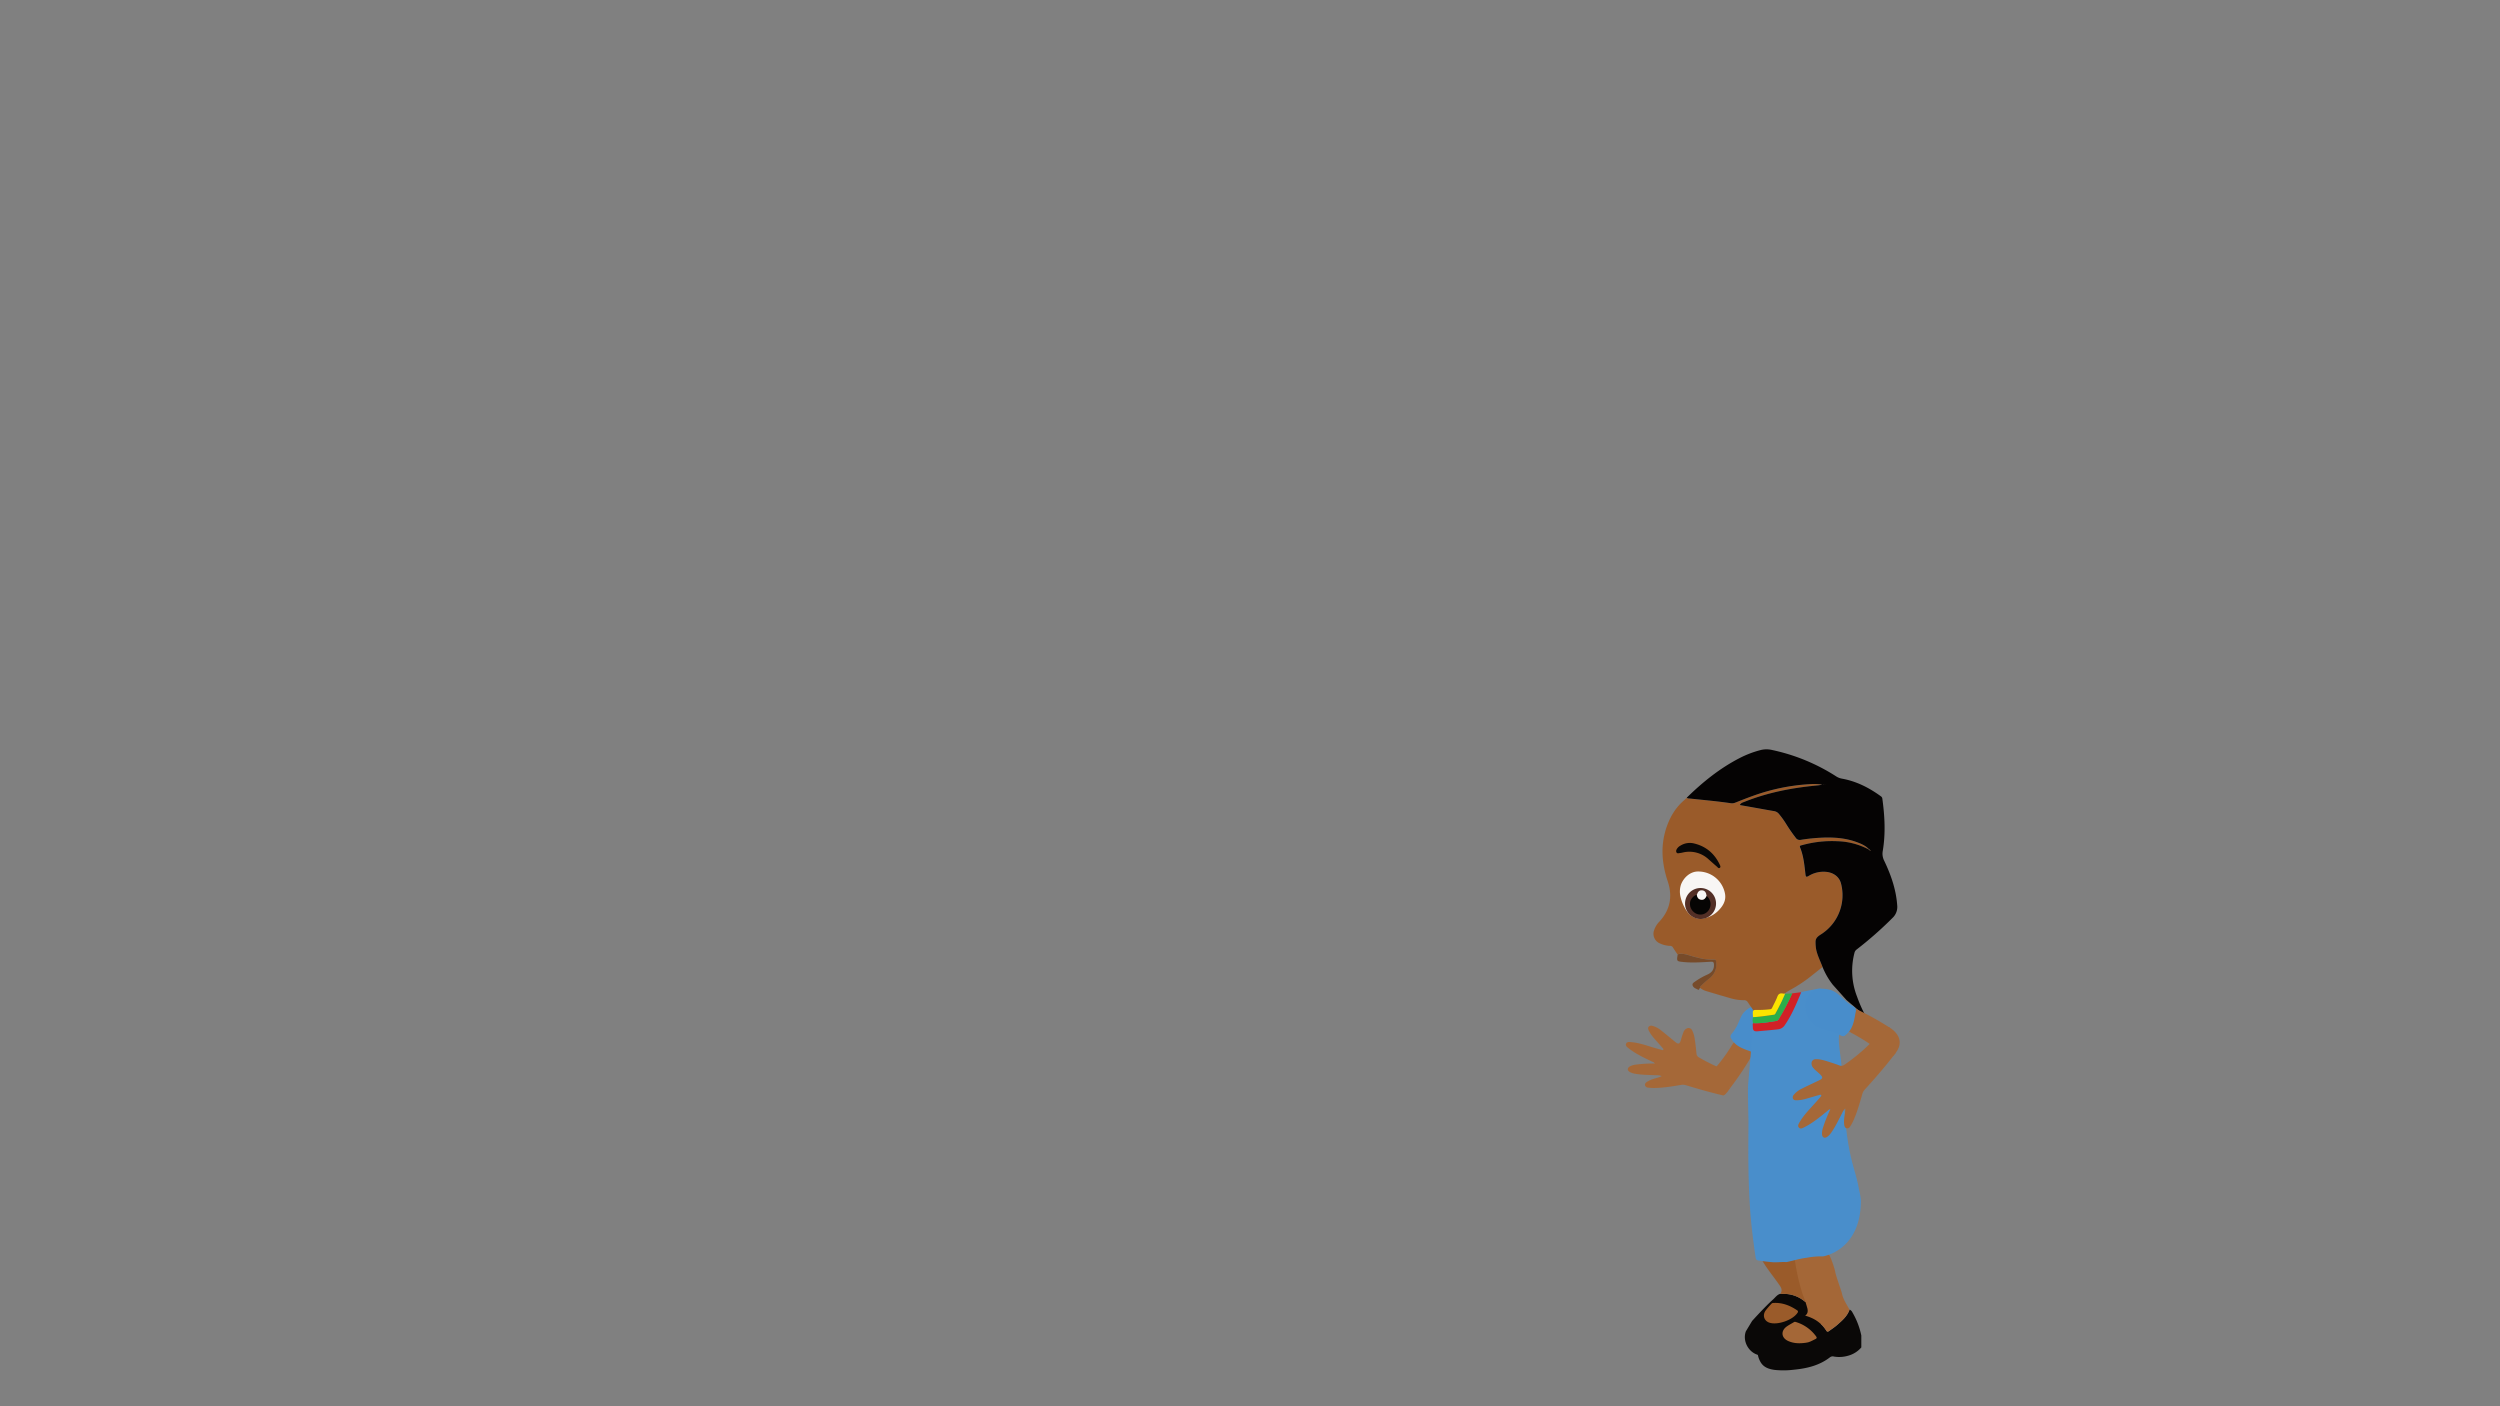 <svg id="Layer_4" data-name="Layer 4" xmlns="http://www.w3.org/2000/svg" viewBox="0 0 1920 1080">
  <rect x="0" y="0" width="1920" height="1080" fill="#808080" stroke="none"/>
  <defs>
    <style>
      .cls-1 {
        fill: #a46737;
      }

      .cls-2 {
        fill: #0a0807;
      }

      .cls-3 {
        fill: #9a5b2a;
      }

      .cls-4 {
        fill: #a36535;
      }

      .cls-5 {
        fill: #a56838;
      }

      .cls-6 {
        fill: #488dcb;
      }

      .cls-7 {
        fill: #6f411e;
      }

      .cls-8 {
        fill: #050303;
      }

      .cls-9 {
        fill: #774b2a;
      }

      .cls-10 {
        fill: #f8f6f4;
      }

      .cls-11 {
        fill: #532f26;
      }

      .cls-12 {
        fill: #060504;
      }

      .cls-13 {
        fill: #f9f7f6;
      }

      .cls-14 {
        fill: #498ecb;
      }

      .cls-15 {
        fill: #d12127;
      }

      .cls-16 {
        fill: #2daf4a;
      }

      .cls-17 {
        fill: #fbe400;
      }

      .cls-18 {
        fill: #fff;
      }
    </style>
  </defs>
  <title>Akili-running_on_the_spot-4</title>
  <g>
    <path class="cls-1" d="M1379.47,963.85c4.92-8.44,9.76-16.07,11.63-18.73-3.77-8.86-13.81-6.23-14.74-15.78-.39-4.08-9.59,6.26-10.88,2.35a36.63,36.63,0,0,0-12,13l-.19.31C1364.18,942,1375.5,952.9,1379.47,963.85Z"/>
    <g>
      <path class="cls-2" d="M1345.62,1014.49S1356,1003,1361.7,998c1.76-1.55,3.11-3.73,5.62-4.34a4,4,0,0,0,.89.13,24.78,24.78,0,0,1,17.52,5.53c1.34,1.06,2,.71,2.92-.48,4.6-6.06,8.74-12.34,10-20,2.74,1.15,4.55,3.43,6.46,5.54a57.33,57.33,0,0,1,9.79,14.46,7.39,7.39,0,0,1-.55,7.73c-3.88,5.89-9.4,9.11-16.2,10.28a4.8,4.8,0,0,0-3.45,2.16c-5.29,7.61-12.88,12.28-21.08,16.1a84.22,84.22,0,0,1-14.07,5.13,19.89,19.89,0,0,1-7.9.63c-8.23-1.18-13.75-10.62-10.81-18.44"/>
      <path class="cls-3" d="M1351.33,963.51c.66,1.48,1.27,3,1.92,4.48.06,0,.14.08.18.14,4,6.89,9.26,13,13.7,19.61,1.26,1.87,1.64,3.88.19,5.89a4.63,4.63,0,0,0,.89.12,24.83,24.83,0,0,1,17.52,5.54c1.34,1.05,2,.71,2.92-.48,4.6-6.06,8.74-12.34,10-20l-2-1.46c-3.41-2.53-9.74-14.17-15.22-25.33C1370.19,948.84,1354,952.15,1351.33,963.51Z"/>
      <path class="cls-3" d="M1358.7,1015.74c-3.93-1.43-5.24-5.66-2.7-9.28a63.49,63.49,0,0,1,4.45-5.14,1.77,1.77,0,0,1,1.35-.64c6.82-.43,12.79,1.84,18.33,5.59a1.2,1.2,0,0,1,.4,1.9c-3.55,5.63-15.61,9.83-21.83,7.57"/>
    </g>
    <path class="cls-4" d="M1353.49,944.74s-6.29,8.61-2.16,18.77l31.13.82,4-17-16.34-5.66S1356.85,938.81,1353.49,944.74Z"/>
  </g>
  <g>
    <path class="cls-2" d="M1429.49,1034.81a20.26,20.26,0,0,1-10,6.34,24.22,24.22,0,0,1-11,.69,3.37,3.37,0,0,0-3,.51c-8.23,6.41-17.93,8.64-28,9.61a64.28,64.28,0,0,1-14.54.13c-4.5-.6-8.68-2-11-6.3-3.39-6.11-3.4-14.22,4.58-20s16.86-10.17,25.88-14.15c1.28-.57,2.42-1.69,4-1.22,6.8,1.87,12.42,5.41,16.21,11.52.67,1.09,1.46.81,2.29.18,1.94-1.45,4-2.77,5.82-4.35,3.93-3.42,8-6.8,9.76-12a4.43,4.43,0,0,1,2.18,2.17,58.47,58.47,0,0,1,6.82,17.71Z"/>
    <path class="cls-1" d="M1393.44,954.36c3,5.35,9-3.19,15.9,21.71.42,3.6,4.57,14.15,5.37,17.7,1,4.47,3.61,8.1,5.71,12-1.8,5.17-5.83,8.55-9.76,12-1.83,1.58-3.88,2.9-5.82,4.35-.83.63-1.62.91-2.29-.18-3.79-6.12-9.41-9.65-16.21-11.52,2-1.37,2.22-3.28,1.76-5.44a89.75,89.75,0,0,0-3.43-10.36c-2.72-7.84-6-22.12-6.5-30.42,5.23-1.35,9.92-9,15.27-9.81"/>
    <path class="cls-1" d="M1387.35,1031.17c-5.38.8-9.8.61-14-1.27-5.37-2.4-5.89-7.81-1.07-11.2,1.73-1.22,3.63-2.19,5.45-3.29a1.44,1.44,0,0,1,1.27-.17,29.85,29.85,0,0,1,15.7,11c.7,1,.76,1.54-.36,2.11-2.51,1.26-5,2.67-7,2.77"/>
  </g>
  <g>
    <path class="cls-5" d="M1328.73,835.67s-3.25,5.31-5.23,5.65l-4.58-19.16,6.28,3.37Z"/>
    <path class="cls-5" d="M1328.73,835.67a230,230,0,0,0,19.73-30.36c.28-.53.5-1.3,0-1.62a1.31,1.31,0,0,0-.62-.13c-5-.1-10-.55-14.16-3.67a1.93,1.93,0,0,0-.89-.45c-.35,0-.53.36-.76.61a30.87,30.87,0,0,0-1.88,2.6c-.59,1-1.18,1.91-1.78,2.85q-1.81,2.81-3.76,5.52a130.06,130.06,0,0,1-8.25,10.33c-1.83,2.06-3.73,4-5.68,6C1317.68,826.5,1325.52,829.77,1328.73,835.67Z"/>
    <path class="cls-5" d="M1251.7,823.3a12.69,12.69,0,0,0,4.29,1.38c5.35.94,10.77.84,16.17,1.13a9.31,9.31,0,0,1,4,.64c-2.24,1.2-4.55,1.47-6.66,2.27a19.71,19.71,0,0,0-4.68,2.17c-.9.64-1.72,1.43-1.39,2.68a2.39,2.39,0,0,0,2.28,1.71,37.14,37.14,0,0,0,4.08.3c7.16,0,14.2-1.21,21.24-2.36a8.2,8.2,0,0,1,3.81.23c9.42,2.9,19,5.61,28.61,7.87,4.43-5.33,3.93-14.39-.31-20.27l-3-1.23q-6.1-2.62-12-5.84c-1.17-.64-2.34-1.31-3.5-2a3.5,3.5,0,0,1-1.75-3c-.28-2.72-.55-5.45-.92-8.16-.43-3.21-.83-6.44-2.34-9.37a3,3,0,0,0-4.14-1.62,5,5,0,0,0-2.56,2.78,53.32,53.32,0,0,0-2,6.16c-1.11,3.22-1.88,3.43-4.5,1.3-3.57-2.91-7.09-5.88-10.71-8.72a17.64,17.64,0,0,0-6.65-3.49,2.77,2.77,0,0,0-2.82.62c-.82.88-.49,1.9-.07,2.84a26.23,26.23,0,0,0,4.28,6.21c2.11,2.46,4.28,4.86,6.4,7.32.31.36.84.79.55,1.3s-.91.27-1.38.14c-1.8-.49-3.6-1-5.4-1.54-5.8-1.69-11.5-3.81-17.57-4.36-1.53-.14-3.54-.54-4.24,1.22s1.09,2.78,2.29,3.72c5.33,4.13,11.42,6.95,17.45,9.86.76.37,1.73.5,2.31,1.59a100.29,100.29,0,0,0-14.41.83,13.31,13.31,0,0,0-4.93,1.49C1249.65,820.35,1249.68,822.11,1251.7,823.3Z"/>
    <path class="cls-6" d="M1339.65,777.17a13.32,13.32,0,0,0-1.75,2.32c-1.6,2.74-2.59,5.76-4,8.57a33.33,33.33,0,0,1-3.69,5.56,5,5,0,0,0-1.15,2,2.26,2.26,0,0,0,.27,1.52c2.28,4.18,5,6.23,9,8,2.17,1,4.35,1.67,6.58,2.54a3.6,3.6,0,0,0,3.09.22,11,11,0,0,0,2.13-2c2.51-3,5.06-4.81,8.18-7.19,3.4-2.6,5.61-5.14,6.79-8.83a18.12,18.12,0,0,0,1.21-7.25,11.63,11.63,0,0,0-2.81-6.5c-6.25-6.69-17.77-5.51-23.77,1"/>
  </g>
  <g>
    <path class="cls-7" d="M1397.29,715.6c-3.37,1.83-5,1.65-7.19-.82a2.83,2.83,0,0,1-.29-3.16,3.9,3.9,0,0,1,2.47-2.46c.91-.29,1,.67,1.36,1.2,1.17,1.87,2.41,2.36,4.3,1.23a17.18,17.18,0,0,0,7-7.37,47.18,47.18,0,0,0,4.6-16.15c1-11-8.16-14-15.44-11.47a19.32,19.32,0,0,0-6,3.76c-.39.32-.86.81-1.38.52s-.2-1-.07-1.43a9,9,0,0,1,4.31-5.58c5.27-2.79,10.9-3.52,16.43-.86a10.59,10.59,0,0,1,6.38,10.32c-.21,8-1.61,15.66-6.08,22.54a26.8,26.8,0,0,1-10.42,9.73"/>
    <path class="cls-3" d="M1350.4,783.58c-1.71-5-5-9.33-8-13.75a3.36,3.36,0,0,0-3.12-1.69,35.28,35.28,0,0,1-9.79-1.37q-9.32-2.65-18.57-5.46a13.92,13.92,0,0,1-5.2-2.6c-.42-1.05.47-1.53,1-2.05a61,61,0,0,1,5.19-4.59c4.6-3.41,6.83-7.8,6-13.58-.12-.89-.24-1.6-1.42-1.54-6.71.34-13-1.44-19.38-3.33-2.81-.84-5.78-1.69-8.81-.67-1.16-1.76-2.39-3.47-3.46-5.28a2.6,2.6,0,0,0-2.46-1.24,19.65,19.65,0,0,1-7.41-1.82,8,8,0,0,1-4.6-10.26,17.38,17.38,0,0,1,4.13-6.65c8.25-9,10.14-19.36,6.33-30.79-4.7-14.11-5.73-28.22-.62-42.46,2.8-7.79,7-14.64,13.39-20a22.13,22.13,0,0,0,1.72-1.77c.57.64,1.37.53,2.1.61,10.54,1.13,21.11,2.05,31.61,3.6a6.44,6.44,0,0,0,3.33-.33c4.54-1.78,9.06-3.61,13.66-5.24a152.82,152.82,0,0,1,43.1-9,45.92,45.92,0,0,1,10.21.26,18.8,18.8,0,0,1-3.9.7c-19.17,1.79-37.93,5.4-55.88,12.59-1.22.49-2.69.82-3.42,2.38.44.12.72.21,1,.26,8.36,1.49,16.73,3,25.1,4.44a6,6,0,0,1,3.83,2.11,63.91,63.91,0,0,1,5.42,7.46,124,124,0,0,0,7.54,10.93,3.68,3.68,0,0,0,3.86,1.59c3.78-.63,7.6-1.08,11.42-1.38,10.58-.85,21.09-.7,31.23,3,3.53,1.28,7,2.72,9.69,5.55l-.1.25a54.53,54.53,0,0,0-24-6.35,85.88,85.88,0,0,0-27.44,3.07c-.85.24-1.9.24-1.31,1.69,2.71,6.63,3.32,13.7,4.14,20.7.25,2.18.87,2.1,2.44,1.18a21.85,21.85,0,0,1,13.39-3.13c5.78.54,10.06,3.85,11.4,8.73A35.56,35.56,0,0,1,1399.48,717c-2.37,1.61-5.21,2.9-5.11,6.49a33.08,33.08,0,0,0,.36,5.16c.91,4.93,3.27,9.33,5,14l-9.79,7.77a106.93,106.93,0,0,1-14.28,9.4c-3.15,1.75-9.44,5.23-9,9.56.18,1.81,1.63,3.62.88,5.28a4.21,4.21,0,0,1-1,1.27,38,38,0,0,1-15.72,8.85c-.11-.39-.23-.78-.37-1.17"/>
    <path class="cls-8" d="M1418.06,768,1407.6,756.3a55.32,55.32,0,0,1-7.88-13.68c-1.72-4.64-4.08-9-5-14a33.08,33.08,0,0,1-.36-5.16c-.1-3.59,2.74-4.88,5.11-6.49a35.56,35.56,0,0,0,14.37-38.66c-1.34-4.88-5.62-8.19-11.4-8.73a21.85,21.85,0,0,0-13.39,3.13c-1.57.92-2.19,1-2.44-1.18-.82-7-1.43-14.07-4.14-20.7-.59-1.45.46-1.45,1.31-1.69a85.88,85.88,0,0,1,27.44-3.07,54.53,54.53,0,0,1,24,6.35c.22.28.44.56.85.53l.44.43a2.17,2.17,0,0,0,.12-.26,3.78,3.78,0,0,0-.51-.3l-.8-.66c-2.67-2.82-6.16-4.26-9.69-5.54-10.14-3.66-20.65-3.81-31.23-3-3.82.3-7.64.75-11.41,1.38a3.68,3.68,0,0,1-3.87-1.59,124,124,0,0,1-7.54-10.93,66,66,0,0,0-5.42-7.46,6,6,0,0,0-3.83-2.11c-8.37-1.45-16.74-3-25.1-4.44-.29,0-.56-.14-1-.26.73-1.56,2.2-1.89,3.42-2.38,17.95-7.19,36.71-10.8,55.88-12.59a18.16,18.16,0,0,0,3.9-.7,45.92,45.92,0,0,0-10.21-.26,152.82,152.82,0,0,0-43.1,9c-4.6,1.63-9.12,3.46-13.66,5.24a6.44,6.44,0,0,1-3.33.33c-10.5-1.55-21.07-2.47-31.61-3.6-.73-.08-1.53,0-2.1-.61,12.22-12,25.49-22.68,40.83-30.55a77.53,77.53,0,0,1,16-6.07,18.46,18.46,0,0,1,8.46-.08,147.9,147.9,0,0,1,49.6,20.4,11.91,11.91,0,0,0,4.34,1.67c11.11,2,20.89,7,29.93,13.59a2.45,2.45,0,0,1,1.07,1.83c1.84,13.39,2.56,26.79.29,40.2a11.75,11.75,0,0,0,1.11,7.39c5.18,10.83,9.12,22,10,34.18a11.55,11.55,0,0,1-3.65,9.81,282.86,282.86,0,0,1-27.54,24.24,4.33,4.33,0,0,0-1.63,2.55,54.38,54.38,0,0,0,2,33.65,102.82,102.82,0,0,0,6.28,14.28,14.51,14.51,0,0,1-2.85-1.88q-5.85-4.95-11.67-9.92m-17.69-165.26a1.19,1.19,0,0,0,.08-.16c-.06,0-.13-.06-.17,0s0,.1-.08.16l.17,0m.85-.08h.18l-.05-.13Zm1.22-.11h-.15l0,.1Z"/>
    <path class="cls-9" d="M1288.38,733c3-1,6-.17,8.81.67,6.34,1.89,12.67,3.67,19.38,3.33,1.18-.06,1.3.65,1.42,1.54.8,5.78-1.43,10.17-6,13.58a61,61,0,0,0-5.19,4.59c-.55.52-1.43,1-1,2.05-.93-.08-.45,2-1.9,1.22s-3.48-1.31-4-3.3c-.36-1.33.72-2,1.65-2.67a55.27,55.27,0,0,1,9.78-5.56c3.64-1.67,5.15-4.1,5-7.75-.09-1.55-.51-2.19-2.27-2.09-7,.39-13.94.94-20.92.25-5.55-.55-5.55-.52-4.66-5.86"/>
    <path class="cls-2" d="M1291,649.2a13.52,13.52,0,0,1,10.3-1.36c9.08,2.24,15.54,7.82,19.51,16.28.37.79.88,1.83-.09,2.42s-1.51-.43-2.1-.94c-2.17-1.85-4.29-3.77-6.43-5.65a21.6,21.6,0,0,0-19.93-5.19,13.75,13.75,0,0,1-1.77.33c-1.08.09-2.43.75-3-.57-.56-1.17.16-2.32.9-3.31a7.49,7.49,0,0,1,2.66-2"/>
    <path class="cls-10" d="M1290.68,688.88a17.26,17.26,0,0,1,.27-9.37c2-5.5,7.17-10.27,13.24-10.2a20.86,20.86,0,0,1,20.62,17.07c1,5.5-1.75,9.71-5.46,13.35a21.17,21.17,0,0,1-8.8,5.09c-6.4,1.94-11.64.1-15.36-5.47a31.58,31.58,0,0,1-4.51-10.47"/>
    <path class="cls-11" d="M1295.5,699.46a11.9,11.9,0,1,1,16,5,11.92,11.92,0,0,1-16-5"/>
    <path class="cls-12" d="M1303.15,687.28c-2.24.29-4.89,3.25-5.19,5.8a8.37,8.37,0,0,0,5.15,8.79,7.71,7.71,0,0,0,9.4-3.21,8.12,8.12,0,0,0-1.12-9.92c-.25-.26-.48-.53-.72-.8-.74,1.84-1.82,3.32-4.07,3.08s-3.19-1.67-3.45-3.74"/>
    <path class="cls-13" d="M1303.15,687.28c.26,2.07,1.28,3.5,3.45,3.74s3.33-1.24,4.07-3.08c-.36-2.7-1.44-4-3.44-4.18s-3.32.94-4.08,3.52"/>
    <path class="cls-3" d="M1436.1,652.85c.17.1.35.19.51.3a2.17,2.17,0,0,1-.12.26l-.44-.43Z"/>
    <path class="cls-3" d="M1436.05,653c-.41,0-.62-.24-.84-.52l.09-.25.8.64,0,.13"/>
    <path class="cls-3" d="M1400.39,602.72l-.18,0c0-.06,0-.14.08-.16s.12,0,.17,0,0,.11-.07.16"/>
    <polygon class="cls-3" points="1401.23 602.64 1401.36 602.52 1401.41 602.64 1401.23 602.64"/>
    <polygon class="cls-3" points="1402.43 602.54 1402.33 602.63 1402.29 602.53 1402.43 602.54"/>
  </g>
  <path class="cls-14" d="M1382.66,762.16c-3.61,8.64-6.8,16.25-12.17,24a7.16,7.16,0,0,1-5.49,3.43c-5,.59-10.12,1-15.18,1.46-2.18.2-3.88.08-4-2.66.17,6.77-.65,13.48-1.17,20.2-.3,3.92-1.76,20.13-2.07,24.33-.4,5.58.23,24.6.24,28.54,0,9.63-.17,19.27-.09,28.9.11,12,.42,24,1.18,35.94.85,13.29,2.48,26.46,4.44,39.61a2.24,2.24,0,0,0,2.17,2.15c3.52.57,7.06,1,10.61,1.3s7.25-.34,10.88-.07c5.28-1.1,10.45-2.77,15.84-3.37a55.41,55.41,0,0,1,12.19-1s28.83-4.16,29.12-42.31c0-3.49-1.06-6.9-1.67-10.33-1.35-7.63-3.94-14.94-5.71-22.46-4-16.76-5.07-33.86-6.11-51-.43-7-.9-14-1.45-21s-2.18-14.29-2-21.18c.13-4.11,3.71-5.83,4.45-9.51.5-2.53-1-5.17-1.88-7.45-.46-1.23-2.76-9.71-3.76-9.94-.74-.17-1.09-.75-1.49-1.31-3-4.28-5.71-6.71-10.26-8.78a5,5,0,0,0-3.09-.32c-4.2.9-9.57,1.79-13.62,2.75"/>
  <path class="cls-15" d="M1383.36,762c-3.62,8.64-7.14,17.32-12.5,25.11a7.17,7.17,0,0,1-5.49,3.43c-5.06.59-10.13,1-15.19,1.46-2.17.2-3.88.08-4-2.66.09-1.19-.36-2.4.14-3.58,6,.35,11.79-.71,17.63-1.64a2.89,2.89,0,0,0,2.12-1.52,167.72,167.72,0,0,0,10.34-19.69l6.91-.91"/>
  <path class="cls-16" d="M1376.45,762.9a167.72,167.72,0,0,1-10.34,19.69,2.89,2.89,0,0,1-2.12,1.52c-5.84.93-11.67,2-17.63,1.64a7.37,7.37,0,0,1,0-4.55c5.31-.26,10.56-1.08,15.82-1.83a1.71,1.71,0,0,0,1.37-1,151.9,151.9,0,0,0,7.36-15.13l5.54-.29"/>
  <path class="cls-17" d="M1370.91,763.19a151.9,151.9,0,0,1-7.36,15.13,1.71,1.71,0,0,1-1.37,1c-5.26.75-10.51,1.58-15.82,1.83a22.54,22.54,0,0,1-.19-3.38c-.11-1.61.62-2.13,2-2.15a81.23,81.23,0,0,0,11.35-.51c.93-.09,1.26-.67,1.6-1.38,1.3-2.74,2.81-5.41,3.87-8.24.83-2.23,2.14-2.87,4.29-2.44a12,12,0,0,0,1.59.09"/>
  <path class="cls-18" d="M1411.66,798.18l.39.5-.39-.5"/>
  <path class="cls-5" d="M1444.88,792.6a14,14,0,0,1,6.68-3.23,231.24,231.24,0,0,0-28-15.37c-.56-.26-1.39-.44-1.69.11a1.35,1.35,0,0,0-.09.66c.22,5.19.08,10.48-2.9,15a1.9,1.9,0,0,0-.42,1c0,.37.41.53.69.76.45.36,2.38,1.55,2.84,1.79,1,.54,2.06,1.1,3.08,1.67q3,1.69,6,3.55,3.54,2.22,6.94,4.67C1438.5,799.15,1442,795.1,1444.88,792.6Z"/>
  <path class="cls-5" d="M1430.23,840.3a8.35,8.35,0,0,1,1.91-3.5c8.22-9,16.25-18.33,23.68-28.06a12.21,12.21,0,0,0-1.9-6.27c-2.07-3.29-6.34-8.08-10.66-8.59q-1.42,1.65-2.89,3.26a135.76,135.76,0,0,1-9.84,9.65q-5.21,4.61-10.83,8.7c-1.14.82-2.28,1.63-3.44,2.42a3.66,3.66,0,0,1-3.61.32c-2.7-1-5.4-1.9-8.12-2.76-3.23-1-6.45-2.08-9.9-2a3.11,3.11,0,0,0-3.37,3.19,5.21,5.21,0,0,0,1.48,3.67c1.44,1.77,3.32,3,4.93,4.62,2.55,2.48,2.41,3.31-.77,4.84-4.33,2.08-8.71,4.08-13,6.24a18.21,18.21,0,0,0-6.25,4.73,2.87,2.87,0,0,0-.67,2.94c.46,1.16,1.57,1.31,2.65,1.33a27,27,0,0,0,7.77-1.28c3.26-.9,6.51-1.88,9.77-2.8.48-.13,1.12-.43,1.48.06s-.16,1-.49,1.37c-1.26,1.49-2.56,3-3.85,4.42-4.19,4.72-8.73,9.17-12,14.67-.81,1.38-2.08,3.1-.74,4.55s3.12.21,4.54-.52c6.29-3.19,11.65-7.69,17.09-12.09.69-.56,1.25-1.42,2.53-1.48a105.55,105.55,0,0,0-5.63,14,14,14,0,0,0-.79,5.32c.27,2.45,2,3.21,4,1.83a13.19,13.19,0,0,0,3.22-3.44c3.26-4.64,5.59-9.81,8.26-14.78a9.68,9.68,0,0,1,2.41-3.54c.13,2.65-.64,4.95-.82,7.3a21.14,21.14,0,0,0,0,5.39c.21,1.13.59,2.27,1.93,2.51a2.49,2.49,0,0,0,2.62-1.39,39.19,39.19,0,0,0,2.11-3.73C1426.18,854.64,1428.18,847.46,1430.23,840.3Z"/>
  <path class="cls-6" d="M1394.61,788.11a14.09,14.09,0,0,0,2.7,1.39c3.1,1.17,6.38,1.65,9.53,2.66a35.23,35.23,0,0,1,6.38,2.81,5.29,5.29,0,0,0,2.23.84,2.31,2.31,0,0,0,1.52-.55c3.9-3.08,5.53-6.23,6.71-10.64.65-2.41,1-4.78,1.45-7.22a3.72,3.72,0,0,0-.31-3.22,11.46,11.46,0,0,0-2.4-1.85c-3.54-2.06-5.84-4.37-8.84-7.16-3.27-3-6.28-4.87-10.29-5.43a18.74,18.74,0,0,0-7.68,0,12.18,12.18,0,0,0-6.2,4c-5.79,7.62-2.54,19.28,5.2,24.31"/>
  <path class="cls-5" d="M1450.69,788.85s14.54,7.58,5.13,19.89-20.25-12.33-20.25-12.33Z"/>
</svg>
